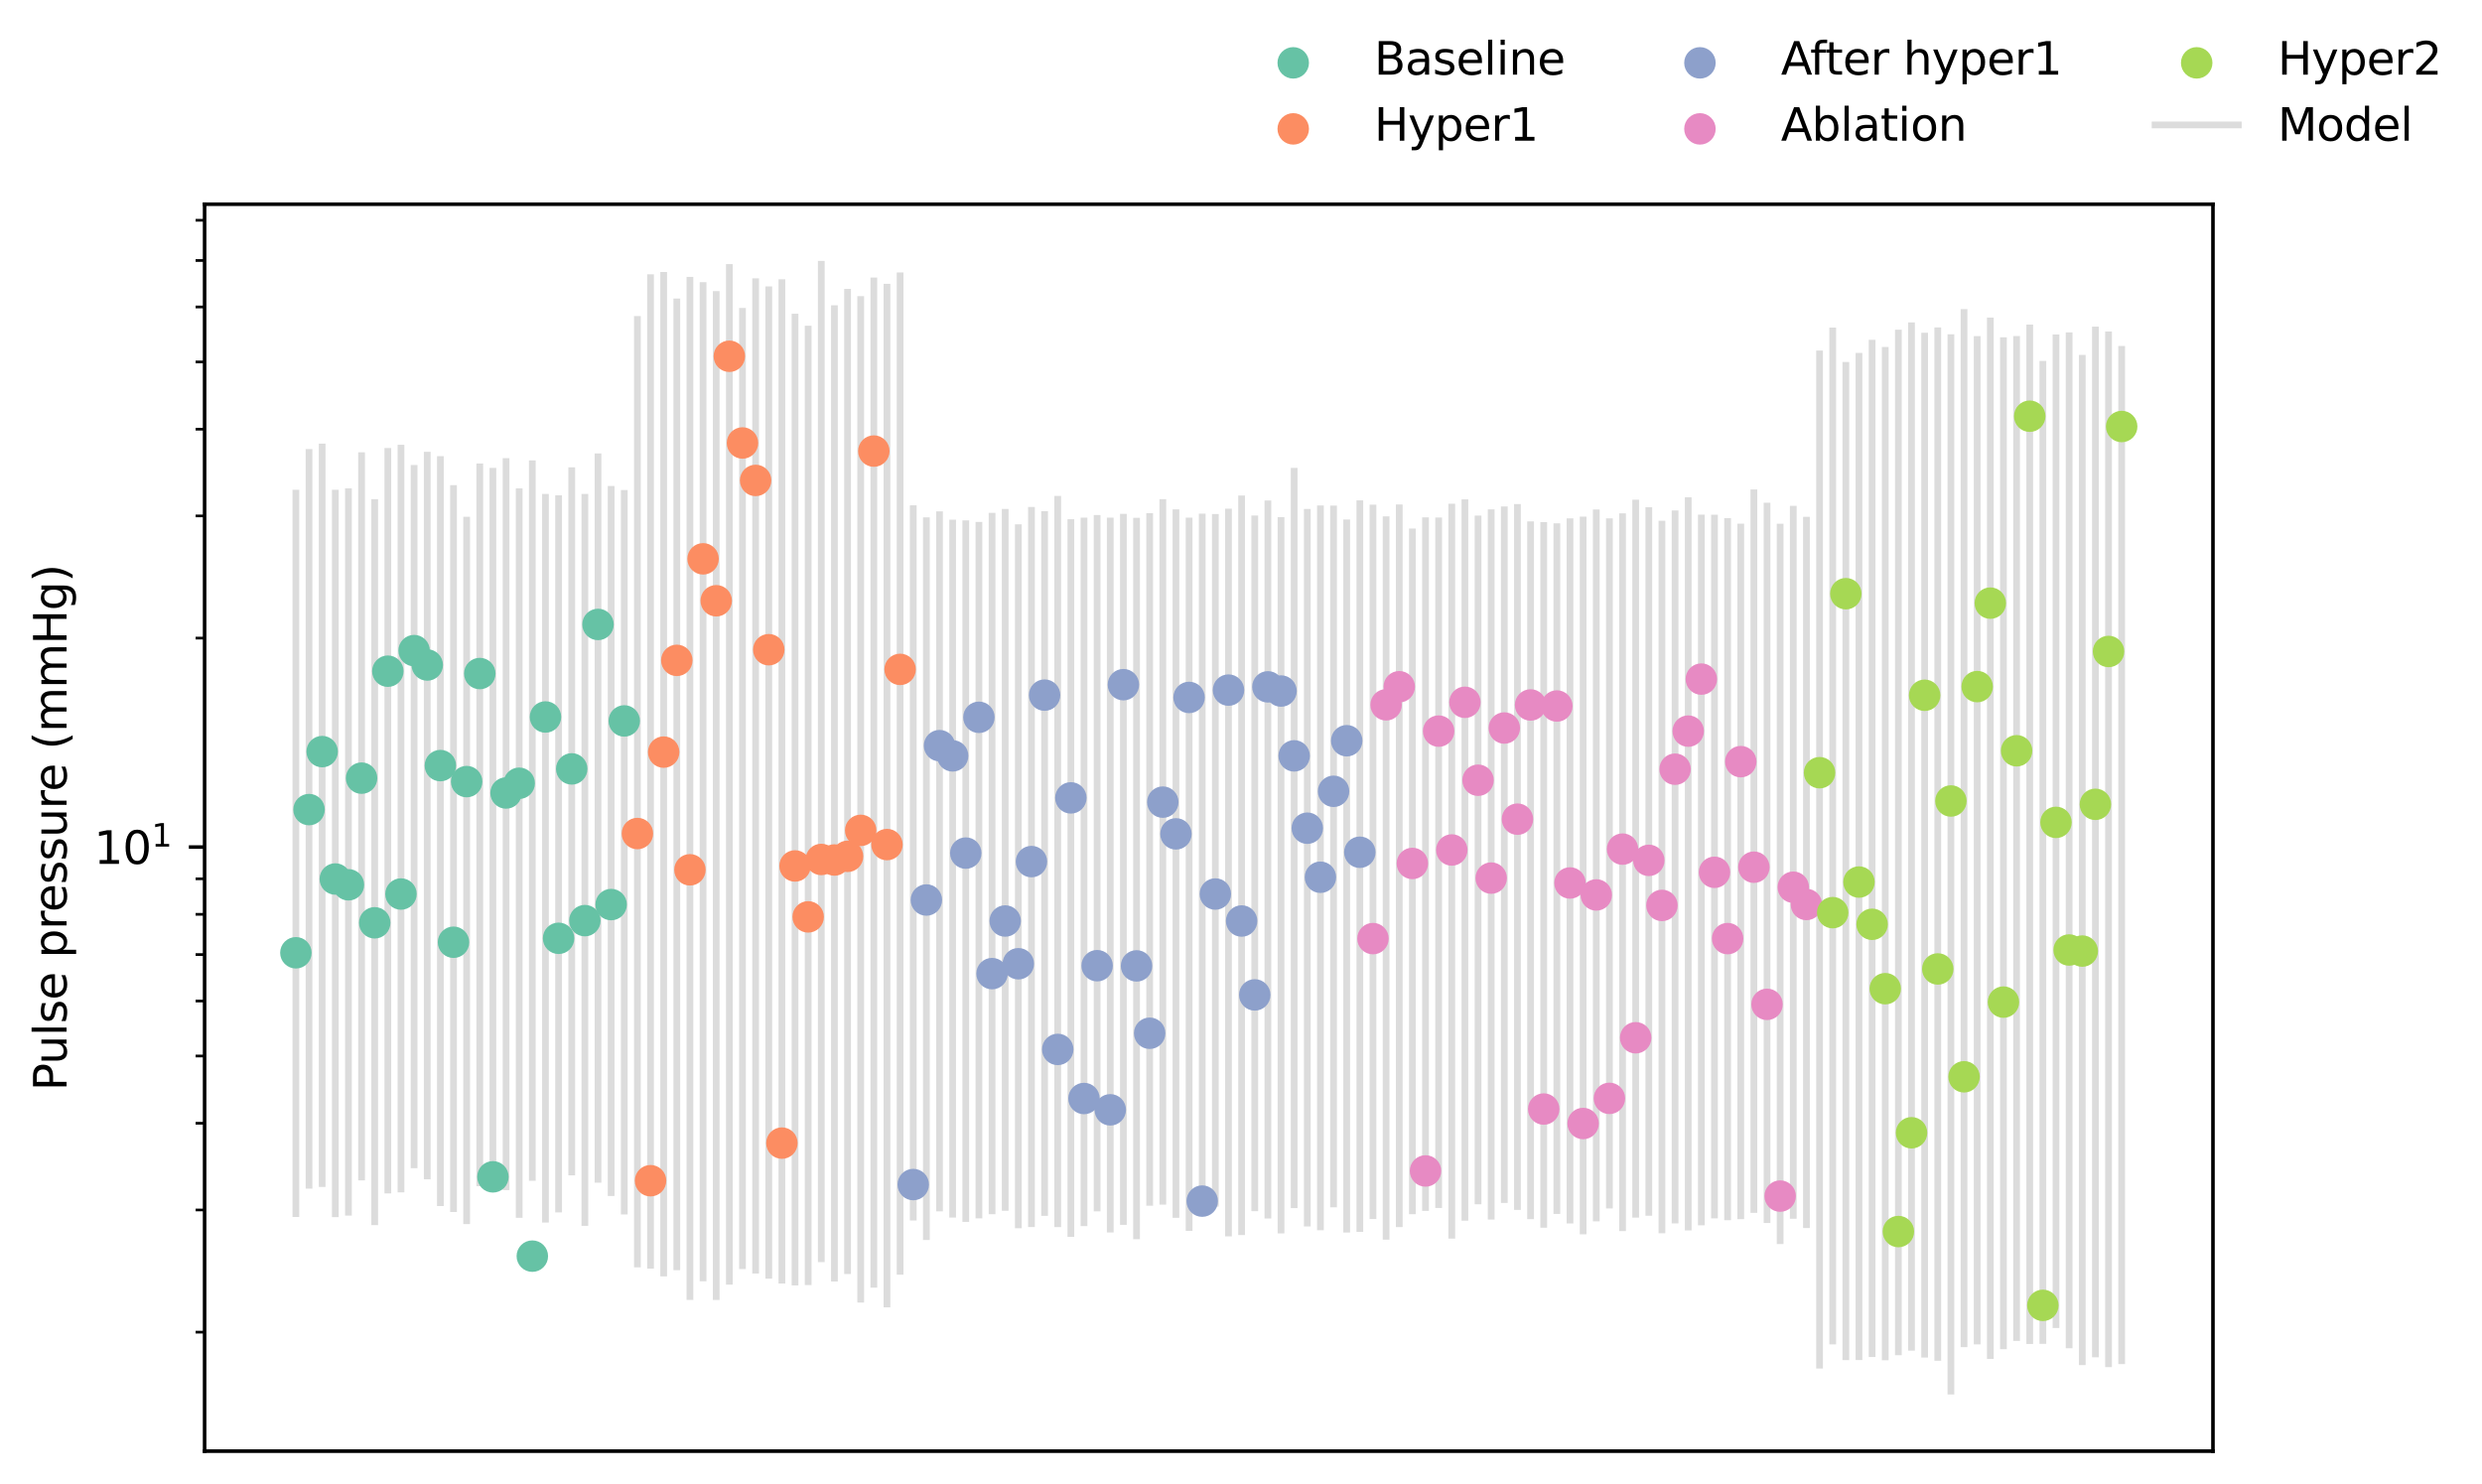 <?xml version="1.0" encoding="utf-8" standalone="no"?>
<!DOCTYPE svg PUBLIC "-//W3C//DTD SVG 1.1//EN"
  "http://www.w3.org/Graphics/SVG/1.1/DTD/svg11.dtd">
<svg xmlns:xlink="http://www.w3.org/1999/xlink" width="551.678pt" height="329.8pt" viewBox="0 0 551.678 329.8" xmlns="http://www.w3.org/2000/svg" version="1.1">
 <defs>
  <style type="text/css">*{stroke-linejoin: round; stroke-linecap: butt}</style>
 </defs>
 <g id="figure_1">
  <g id="patch_1">
   <path d="M 0 329.8 
L 551.678 329.8 
L 551.678 0 
L 0 0 
z
" style="fill: #ffffff"/>
  </g>
  <g id="axes_1">
   <g id="patch_2">
    <path d="M 45.478 322.6 
L 491.878 322.6 
L 491.878 45.4 
L 45.478 45.4 
z
" style="fill: #ffffff"/>
   </g>
   <g id="LineCollection_1">
    <path d="M 65.769 270.541 
L 65.769 108.886 
" clip-path="url(#p36d962361b)" style="fill: none; stroke: #dcdcdc; stroke-width: 1.5"/>
    <path d="M 68.689 264.251 
L 68.689 99.832 
" clip-path="url(#p36d962361b)" style="fill: none; stroke: #dcdcdc; stroke-width: 1.5"/>
    <path d="M 71.608 263.867 
L 71.608 98.629 
" clip-path="url(#p36d962361b)" style="fill: none; stroke: #dcdcdc; stroke-width: 1.5"/>
    <path d="M 74.528 270.567 
L 74.528 108.872 
" clip-path="url(#p36d962361b)" style="fill: none; stroke: #dcdcdc; stroke-width: 1.5"/>
    <path d="M 77.447 270.24 
L 77.447 108.563 
" clip-path="url(#p36d962361b)" style="fill: none; stroke: #dcdcdc; stroke-width: 1.5"/>
    <path d="M 80.367 262.401 
L 80.367 100.554 
" clip-path="url(#p36d962361b)" style="fill: none; stroke: #dcdcdc; stroke-width: 1.5"/>
    <path d="M 83.286 272.355 
L 83.286 110.975 
" clip-path="url(#p36d962361b)" style="fill: none; stroke: #dcdcdc; stroke-width: 1.5"/>
    <path d="M 86.206 265.306 
L 86.206 99.599 
" clip-path="url(#p36d962361b)" style="fill: none; stroke: #dcdcdc; stroke-width: 1.5"/>
    <path d="M 89.125 265.07 
L 89.125 98.873 
" clip-path="url(#p36d962361b)" style="fill: none; stroke: #dcdcdc; stroke-width: 1.5"/>
    <path d="M 92.045 259.706 
L 92.045 103.379 
" clip-path="url(#p36d962361b)" style="fill: none; stroke: #dcdcdc; stroke-width: 1.5"/>
    <path d="M 94.965 262.178 
L 94.965 100.431 
" clip-path="url(#p36d962361b)" style="fill: none; stroke: #dcdcdc; stroke-width: 1.5"/>
    <path d="M 97.884 268.112 
L 97.884 101.413 
" clip-path="url(#p36d962361b)" style="fill: none; stroke: #dcdcdc; stroke-width: 1.5"/>
    <path d="M 100.804 269.438 
L 100.804 107.843 
" clip-path="url(#p36d962361b)" style="fill: none; stroke: #dcdcdc; stroke-width: 1.5"/>
    <path d="M 103.723 272.122 
L 103.723 114.882 
" clip-path="url(#p36d962361b)" style="fill: none; stroke: #dcdcdc; stroke-width: 1.5"/>
    <path d="M 106.643 263.702 
L 106.643 103.042 
" clip-path="url(#p36d962361b)" style="fill: none; stroke: #dcdcdc; stroke-width: 1.5"/>
    <path d="M 109.562 263.74 
L 109.562 104.005 
" clip-path="url(#p36d962361b)" style="fill: none; stroke: #dcdcdc; stroke-width: 1.5"/>
    <path d="M 112.482 264.575 
L 112.482 101.849 
" clip-path="url(#p36d962361b)" style="fill: none; stroke: #dcdcdc; stroke-width: 1.5"/>
    <path d="M 115.401 270.733 
L 115.401 108.575 
" clip-path="url(#p36d962361b)" style="fill: none; stroke: #dcdcdc; stroke-width: 1.5"/>
    <path d="M 118.321 262.488 
L 118.321 102.351 
" clip-path="url(#p36d962361b)" style="fill: none; stroke: #dcdcdc; stroke-width: 1.5"/>
    <path d="M 121.241 271.778 
L 121.241 109.806 
" clip-path="url(#p36d962361b)" style="fill: none; stroke: #dcdcdc; stroke-width: 1.5"/>
    <path d="M 124.16 269.523 
L 124.16 110.103 
" clip-path="url(#p36d962361b)" style="fill: none; stroke: #dcdcdc; stroke-width: 1.5"/>
    <path d="M 127.08 261.285 
L 127.08 103.898 
" clip-path="url(#p36d962361b)" style="fill: none; stroke: #dcdcdc; stroke-width: 1.5"/>
    <path d="M 129.999 272.521 
L 129.999 109.807 
" clip-path="url(#p36d962361b)" style="fill: none; stroke: #dcdcdc; stroke-width: 1.5"/>
    <path d="M 132.919 262.925 
L 132.919 100.803 
" clip-path="url(#p36d962361b)" style="fill: none; stroke: #dcdcdc; stroke-width: 1.5"/>
    <path d="M 135.838 265.879 
L 135.838 108.038 
" clip-path="url(#p36d962361b)" style="fill: none; stroke: #dcdcdc; stroke-width: 1.5"/>
    <path d="M 138.758 269.983 
L 138.758 108.936 
" clip-path="url(#p36d962361b)" style="fill: none; stroke: #dcdcdc; stroke-width: 1.5"/>
   </g>
   <g id="LineCollection_2">
    <path d="M 141.677 281.744 
L 141.677 70.264 
" clip-path="url(#p36d962361b)" style="fill: none; stroke: #dcdcdc; stroke-width: 1.5"/>
    <path d="M 144.597 282.023 
L 144.597 60.983 
" clip-path="url(#p36d962361b)" style="fill: none; stroke: #dcdcdc; stroke-width: 1.5"/>
    <path d="M 147.517 283.748 
L 147.517 60.461 
" clip-path="url(#p36d962361b)" style="fill: none; stroke: #dcdcdc; stroke-width: 1.5"/>
    <path d="M 150.436 282.371 
L 150.436 66.369 
" clip-path="url(#p36d962361b)" style="fill: none; stroke: #dcdcdc; stroke-width: 1.5"/>
    <path d="M 153.356 288.978 
L 153.356 61.554 
" clip-path="url(#p36d962361b)" style="fill: none; stroke: #dcdcdc; stroke-width: 1.5"/>
    <path d="M 156.275 284.844 
L 156.275 62.729 
" clip-path="url(#p36d962361b)" style="fill: none; stroke: #dcdcdc; stroke-width: 1.5"/>
    <path d="M 159.195 288.989 
L 159.195 64.711 
" clip-path="url(#p36d962361b)" style="fill: none; stroke: #dcdcdc; stroke-width: 1.5"/>
    <path d="M 162.114 285.571 
L 162.114 58.715 
" clip-path="url(#p36d962361b)" style="fill: none; stroke: #dcdcdc; stroke-width: 1.5"/>
    <path d="M 165.034 282.117 
L 165.034 68.466 
" clip-path="url(#p36d962361b)" style="fill: none; stroke: #dcdcdc; stroke-width: 1.5"/>
    <path d="M 167.953 283.109 
L 167.953 61.876 
" clip-path="url(#p36d962361b)" style="fill: none; stroke: #dcdcdc; stroke-width: 1.5"/>
    <path d="M 170.873 284.259 
L 170.873 63.678 
" clip-path="url(#p36d962361b)" style="fill: none; stroke: #dcdcdc; stroke-width: 1.5"/>
    <path d="M 173.793 285.343 
L 173.793 62.076 
" clip-path="url(#p36d962361b)" style="fill: none; stroke: #dcdcdc; stroke-width: 1.5"/>
    <path d="M 176.712 285.758 
L 176.712 69.745 
" clip-path="url(#p36d962361b)" style="fill: none; stroke: #dcdcdc; stroke-width: 1.5"/>
    <path d="M 179.632 285.682 
L 179.632 72.412 
" clip-path="url(#p36d962361b)" style="fill: none; stroke: #dcdcdc; stroke-width: 1.5"/>
    <path d="M 182.551 280.575 
L 182.551 58 
" clip-path="url(#p36d962361b)" style="fill: none; stroke: #dcdcdc; stroke-width: 1.5"/>
    <path d="M 185.471 284.89 
L 185.471 67.871 
" clip-path="url(#p36d962361b)" style="fill: none; stroke: #dcdcdc; stroke-width: 1.5"/>
    <path d="M 188.39 283.223 
L 188.39 64.226 
" clip-path="url(#p36d962361b)" style="fill: none; stroke: #dcdcdc; stroke-width: 1.5"/>
    <path d="M 191.31 289.569 
L 191.31 65.834 
" clip-path="url(#p36d962361b)" style="fill: none; stroke: #dcdcdc; stroke-width: 1.5"/>
    <path d="M 194.229 286.259 
L 194.229 61.698 
" clip-path="url(#p36d962361b)" style="fill: none; stroke: #dcdcdc; stroke-width: 1.5"/>
    <path d="M 197.149 290.645 
L 197.149 63.097 
" clip-path="url(#p36d962361b)" style="fill: none; stroke: #dcdcdc; stroke-width: 1.5"/>
    <path d="M 200.069 283.376 
L 200.069 60.573 
" clip-path="url(#p36d962361b)" style="fill: none; stroke: #dcdcdc; stroke-width: 1.5"/>
   </g>
   <g id="LineCollection_3">
    <path d="M 202.988 271.322 
L 202.988 112.339 
" clip-path="url(#p36d962361b)" style="fill: none; stroke: #dcdcdc; stroke-width: 1.5"/>
    <path d="M 205.908 275.659 
L 205.908 115.008 
" clip-path="url(#p36d962361b)" style="fill: none; stroke: #dcdcdc; stroke-width: 1.5"/>
    <path d="M 208.827 269.298 
L 208.827 113.67 
" clip-path="url(#p36d962361b)" style="fill: none; stroke: #dcdcdc; stroke-width: 1.5"/>
    <path d="M 211.747 270.68 
L 211.747 115.529 
" clip-path="url(#p36d962361b)" style="fill: none; stroke: #dcdcdc; stroke-width: 1.5"/>
    <path d="M 214.666 271.635 
L 214.666 115.696 
" clip-path="url(#p36d962361b)" style="fill: none; stroke: #dcdcdc; stroke-width: 1.5"/>
    <path d="M 217.586 270.849 
L 217.586 116.033 
" clip-path="url(#p36d962361b)" style="fill: none; stroke: #dcdcdc; stroke-width: 1.5"/>
    <path d="M 220.505 269.918 
L 220.505 114.016 
" clip-path="url(#p36d962361b)" style="fill: none; stroke: #dcdcdc; stroke-width: 1.5"/>
    <path d="M 223.425 269.166 
L 223.425 113.153 
" clip-path="url(#p36d962361b)" style="fill: none; stroke: #dcdcdc; stroke-width: 1.5"/>
    <path d="M 226.345 273.05 
L 226.345 116.556 
" clip-path="url(#p36d962361b)" style="fill: none; stroke: #dcdcdc; stroke-width: 1.5"/>
    <path d="M 229.264 272.782 
L 229.264 112.702 
" clip-path="url(#p36d962361b)" style="fill: none; stroke: #dcdcdc; stroke-width: 1.5"/>
    <path d="M 232.184 270.298 
L 232.184 113.633 
" clip-path="url(#p36d962361b)" style="fill: none; stroke: #dcdcdc; stroke-width: 1.5"/>
    <path d="M 235.103 272.789 
L 235.103 110.253 
" clip-path="url(#p36d962361b)" style="fill: none; stroke: #dcdcdc; stroke-width: 1.5"/>
    <path d="M 238.023 274.967 
L 238.023 115.421 
" clip-path="url(#p36d962361b)" style="fill: none; stroke: #dcdcdc; stroke-width: 1.5"/>
    <path d="M 240.942 272.58 
L 240.942 115.075 
" clip-path="url(#p36d962361b)" style="fill: none; stroke: #dcdcdc; stroke-width: 1.5"/>
    <path d="M 243.862 269.288 
L 243.862 114.493 
" clip-path="url(#p36d962361b)" style="fill: none; stroke: #dcdcdc; stroke-width: 1.5"/>
    <path d="M 246.781 273.983 
L 246.781 115.069 
" clip-path="url(#p36d962361b)" style="fill: none; stroke: #dcdcdc; stroke-width: 1.5"/>
    <path d="M 249.701 272.293 
L 249.701 114.24 
" clip-path="url(#p36d962361b)" style="fill: none; stroke: #dcdcdc; stroke-width: 1.5"/>
    <path d="M 252.621 275.481 
L 252.621 115.121 
" clip-path="url(#p36d962361b)" style="fill: none; stroke: #dcdcdc; stroke-width: 1.5"/>
    <path d="M 255.54 268.037 
L 255.54 114.086 
" clip-path="url(#p36d962361b)" style="fill: none; stroke: #dcdcdc; stroke-width: 1.5"/>
    <path d="M 258.46 267.788 
L 258.46 110.973 
" clip-path="url(#p36d962361b)" style="fill: none; stroke: #dcdcdc; stroke-width: 1.5"/>
    <path d="M 261.379 270.734 
L 261.379 113.229 
" clip-path="url(#p36d962361b)" style="fill: none; stroke: #dcdcdc; stroke-width: 1.5"/>
    <path d="M 264.299 273.627 
L 264.299 115.079 
" clip-path="url(#p36d962361b)" style="fill: none; stroke: #dcdcdc; stroke-width: 1.5"/>
    <path d="M 267.218 269.534 
L 267.218 114.188 
" clip-path="url(#p36d962361b)" style="fill: none; stroke: #dcdcdc; stroke-width: 1.5"/>
    <path d="M 270.138 268.227 
L 270.138 114.277 
" clip-path="url(#p36d962361b)" style="fill: none; stroke: #dcdcdc; stroke-width: 1.5"/>
    <path d="M 273.057 274.857 
L 273.057 113.08 
" clip-path="url(#p36d962361b)" style="fill: none; stroke: #dcdcdc; stroke-width: 1.5"/>
    <path d="M 275.977 274.552 
L 275.977 110.159 
" clip-path="url(#p36d962361b)" style="fill: none; stroke: #dcdcdc; stroke-width: 1.5"/>
    <path d="M 278.897 269.248 
L 278.897 114.605 
" clip-path="url(#p36d962361b)" style="fill: none; stroke: #dcdcdc; stroke-width: 1.5"/>
    <path d="M 281.816 270.877 
L 281.816 111.269 
" clip-path="url(#p36d962361b)" style="fill: none; stroke: #dcdcdc; stroke-width: 1.5"/>
    <path d="M 284.736 274.184 
L 284.736 114.949 
" clip-path="url(#p36d962361b)" style="fill: none; stroke: #dcdcdc; stroke-width: 1.5"/>
    <path d="M 287.655 268.577 
L 287.655 104.005 
" clip-path="url(#p36d962361b)" style="fill: none; stroke: #dcdcdc; stroke-width: 1.5"/>
    <path d="M 290.575 272.644 
L 290.575 113.142 
" clip-path="url(#p36d962361b)" style="fill: none; stroke: #dcdcdc; stroke-width: 1.5"/>
    <path d="M 293.494 273.48 
L 293.494 112.365 
" clip-path="url(#p36d962361b)" style="fill: none; stroke: #dcdcdc; stroke-width: 1.5"/>
    <path d="M 296.414 268.389 
L 296.414 112.391 
" clip-path="url(#p36d962361b)" style="fill: none; stroke: #dcdcdc; stroke-width: 1.5"/>
    <path d="M 299.333 274.005 
L 299.333 115.481 
" clip-path="url(#p36d962361b)" style="fill: none; stroke: #dcdcdc; stroke-width: 1.5"/>
    <path d="M 302.253 273.85 
L 302.253 111.239 
" clip-path="url(#p36d962361b)" style="fill: none; stroke: #dcdcdc; stroke-width: 1.5"/>
   </g>
   <g id="LineCollection_4">
    <path d="M 305.173 271.004 
L 305.173 112.184 
" clip-path="url(#p36d962361b)" style="fill: none; stroke: #dcdcdc; stroke-width: 1.5"/>
    <path d="M 308.092 275.591 
L 308.092 114.799 
" clip-path="url(#p36d962361b)" style="fill: none; stroke: #dcdcdc; stroke-width: 1.5"/>
    <path d="M 311.012 272.79 
L 311.012 112.147 
" clip-path="url(#p36d962361b)" style="fill: none; stroke: #dcdcdc; stroke-width: 1.5"/>
    <path d="M 313.931 269.929 
L 313.931 117.5 
" clip-path="url(#p36d962361b)" style="fill: none; stroke: #dcdcdc; stroke-width: 1.5"/>
    <path d="M 316.851 269.196 
L 316.851 115.014 
" clip-path="url(#p36d962361b)" style="fill: none; stroke: #dcdcdc; stroke-width: 1.5"/>
    <path d="M 319.77 268.541 
L 319.77 115.05 
" clip-path="url(#p36d962361b)" style="fill: none; stroke: #dcdcdc; stroke-width: 1.5"/>
    <path d="M 322.69 275.353 
L 322.69 111.98 
" clip-path="url(#p36d962361b)" style="fill: none; stroke: #dcdcdc; stroke-width: 1.5"/>
    <path d="M 325.609 271.367 
L 325.609 111.016 
" clip-path="url(#p36d962361b)" style="fill: none; stroke: #dcdcdc; stroke-width: 1.5"/>
    <path d="M 328.529 267.714 
L 328.529 114.621 
" clip-path="url(#p36d962361b)" style="fill: none; stroke: #dcdcdc; stroke-width: 1.5"/>
    <path d="M 331.449 271.11 
L 331.449 113.234 
" clip-path="url(#p36d962361b)" style="fill: none; stroke: #dcdcdc; stroke-width: 1.5"/>
    <path d="M 334.368 267.426 
L 334.368 112.584 
" clip-path="url(#p36d962361b)" style="fill: none; stroke: #dcdcdc; stroke-width: 1.5"/>
    <path d="M 337.288 268.962 
L 337.288 112.06 
" clip-path="url(#p36d962361b)" style="fill: none; stroke: #dcdcdc; stroke-width: 1.5"/>
    <path d="M 340.207 271.03 
L 340.207 115.904 
" clip-path="url(#p36d962361b)" style="fill: none; stroke: #dcdcdc; stroke-width: 1.5"/>
    <path d="M 343.127 272.929 
L 343.127 116.065 
" clip-path="url(#p36d962361b)" style="fill: none; stroke: #dcdcdc; stroke-width: 1.5"/>
    <path d="M 346.046 269.865 
L 346.046 116.336 
" clip-path="url(#p36d962361b)" style="fill: none; stroke: #dcdcdc; stroke-width: 1.5"/>
    <path d="M 348.966 271.983 
L 348.966 115.228 
" clip-path="url(#p36d962361b)" style="fill: none; stroke: #dcdcdc; stroke-width: 1.5"/>
    <path d="M 351.885 274.4 
L 351.885 114.855 
" clip-path="url(#p36d962361b)" style="fill: none; stroke: #dcdcdc; stroke-width: 1.5"/>
    <path d="M 354.805 271.517 
L 354.805 113.266 
" clip-path="url(#p36d962361b)" style="fill: none; stroke: #dcdcdc; stroke-width: 1.5"/>
    <path d="M 357.725 268.645 
L 357.725 115.239 
" clip-path="url(#p36d962361b)" style="fill: none; stroke: #dcdcdc; stroke-width: 1.5"/>
    <path d="M 360.644 273.673 
L 360.644 114.123 
" clip-path="url(#p36d962361b)" style="fill: none; stroke: #dcdcdc; stroke-width: 1.5"/>
    <path d="M 363.564 270.69 
L 363.564 111.085 
" clip-path="url(#p36d962361b)" style="fill: none; stroke: #dcdcdc; stroke-width: 1.5"/>
    <path d="M 366.483 270.263 
L 366.483 112.76 
" clip-path="url(#p36d962361b)" style="fill: none; stroke: #dcdcdc; stroke-width: 1.5"/>
    <path d="M 369.403 274.158 
L 369.403 115.771 
" clip-path="url(#p36d962361b)" style="fill: none; stroke: #dcdcdc; stroke-width: 1.5"/>
    <path d="M 372.322 271.972 
L 372.322 113.486 
" clip-path="url(#p36d962361b)" style="fill: none; stroke: #dcdcdc; stroke-width: 1.5"/>
    <path d="M 375.242 273.531 
L 375.242 110.542 
" clip-path="url(#p36d962361b)" style="fill: none; stroke: #dcdcdc; stroke-width: 1.5"/>
    <path d="M 378.161 272.395 
L 378.161 114.417 
" clip-path="url(#p36d962361b)" style="fill: none; stroke: #dcdcdc; stroke-width: 1.5"/>
    <path d="M 381.081 270.848 
L 381.081 114.424 
" clip-path="url(#p36d962361b)" style="fill: none; stroke: #dcdcdc; stroke-width: 1.5"/>
    <path d="M 384.001 271.258 
L 384.001 115.196 
" clip-path="url(#p36d962361b)" style="fill: none; stroke: #dcdcdc; stroke-width: 1.5"/>
    <path d="M 386.92 271.023 
L 386.92 116.405 
" clip-path="url(#p36d962361b)" style="fill: none; stroke: #dcdcdc; stroke-width: 1.5"/>
    <path d="M 389.84 269.638 
L 389.84 108.8 
" clip-path="url(#p36d962361b)" style="fill: none; stroke: #dcdcdc; stroke-width: 1.5"/>
    <path d="M 392.759 271.886 
L 392.759 111.767 
" clip-path="url(#p36d962361b)" style="fill: none; stroke: #dcdcdc; stroke-width: 1.5"/>
    <path d="M 395.679 276.556 
L 395.679 116.423 
" clip-path="url(#p36d962361b)" style="fill: none; stroke: #dcdcdc; stroke-width: 1.5"/>
    <path d="M 398.598 270.939 
L 398.598 112.45 
" clip-path="url(#p36d962361b)" style="fill: none; stroke: #dcdcdc; stroke-width: 1.5"/>
    <path d="M 401.518 272.993 
L 401.518 114.9 
" clip-path="url(#p36d962361b)" style="fill: none; stroke: #dcdcdc; stroke-width: 1.5"/>
   </g>
   <g id="LineCollection_5">
    <path d="M 404.437 304.232 
L 404.437 77.928 
" clip-path="url(#p36d962361b)" style="fill: none; stroke: #dcdcdc; stroke-width: 1.5"/>
    <path d="M 407.357 298.862 
L 407.357 72.825 
" clip-path="url(#p36d962361b)" style="fill: none; stroke: #dcdcdc; stroke-width: 1.5"/>
    <path d="M 410.277 302.357 
L 410.277 80.465 
" clip-path="url(#p36d962361b)" style="fill: none; stroke: #dcdcdc; stroke-width: 1.5"/>
    <path d="M 413.196 302.351 
L 413.196 78.46 
" clip-path="url(#p36d962361b)" style="fill: none; stroke: #dcdcdc; stroke-width: 1.5"/>
    <path d="M 416.116 301.669 
L 416.116 75.539 
" clip-path="url(#p36d962361b)" style="fill: none; stroke: #dcdcdc; stroke-width: 1.5"/>
    <path d="M 419.035 302.389 
L 419.035 77.136 
" clip-path="url(#p36d962361b)" style="fill: none; stroke: #dcdcdc; stroke-width: 1.5"/>
    <path d="M 421.955 301.276 
L 421.955 73.296 
" clip-path="url(#p36d962361b)" style="fill: none; stroke: #dcdcdc; stroke-width: 1.5"/>
    <path d="M 424.874 300.256 
L 424.874 71.675 
" clip-path="url(#p36d962361b)" style="fill: none; stroke: #dcdcdc; stroke-width: 1.5"/>
    <path d="M 427.794 301.786 
L 427.794 73.974 
" clip-path="url(#p36d962361b)" style="fill: none; stroke: #dcdcdc; stroke-width: 1.5"/>
    <path d="M 430.713 302.511 
L 430.713 72.797 
" clip-path="url(#p36d962361b)" style="fill: none; stroke: #dcdcdc; stroke-width: 1.5"/>
    <path d="M 433.633 310 
L 433.633 74.307 
" clip-path="url(#p36d962361b)" style="fill: none; stroke: #dcdcdc; stroke-width: 1.5"/>
    <path d="M 436.553 299.487 
L 436.553 68.717 
" clip-path="url(#p36d962361b)" style="fill: none; stroke: #dcdcdc; stroke-width: 1.5"/>
    <path d="M 439.472 298.855 
L 439.472 74.726 
" clip-path="url(#p36d962361b)" style="fill: none; stroke: #dcdcdc; stroke-width: 1.5"/>
    <path d="M 442.392 302.104 
L 442.392 70.605 
" clip-path="url(#p36d962361b)" style="fill: none; stroke: #dcdcdc; stroke-width: 1.5"/>
    <path d="M 445.311 299.934 
L 445.311 74.985 
" clip-path="url(#p36d962361b)" style="fill: none; stroke: #dcdcdc; stroke-width: 1.5"/>
    <path d="M 448.231 298.093 
L 448.231 74.712 
" clip-path="url(#p36d962361b)" style="fill: none; stroke: #dcdcdc; stroke-width: 1.5"/>
    <path d="M 451.15 298.78 
L 451.15 72.156 
" clip-path="url(#p36d962361b)" style="fill: none; stroke: #dcdcdc; stroke-width: 1.5"/>
    <path d="M 454.07 298.749 
L 454.07 80.231 
" clip-path="url(#p36d962361b)" style="fill: none; stroke: #dcdcdc; stroke-width: 1.5"/>
    <path d="M 456.989 295.222 
L 456.989 74.347 
" clip-path="url(#p36d962361b)" style="fill: none; stroke: #dcdcdc; stroke-width: 1.5"/>
    <path d="M 459.909 299.734 
L 459.909 73.896 
" clip-path="url(#p36d962361b)" style="fill: none; stroke: #dcdcdc; stroke-width: 1.5"/>
    <path d="M 462.829 303.47 
L 462.829 78.895 
" clip-path="url(#p36d962361b)" style="fill: none; stroke: #dcdcdc; stroke-width: 1.5"/>
    <path d="M 465.748 301.73 
L 465.748 72.61 
" clip-path="url(#p36d962361b)" style="fill: none; stroke: #dcdcdc; stroke-width: 1.5"/>
    <path d="M 468.668 303.923 
L 468.668 73.69 
" clip-path="url(#p36d962361b)" style="fill: none; stroke: #dcdcdc; stroke-width: 1.5"/>
    <path d="M 471.587 303.252 
L 471.587 76.906 
" clip-path="url(#p36d962361b)" style="fill: none; stroke: #dcdcdc; stroke-width: 1.5"/>
   </g>
   <g id="PathCollection_1">
    <defs>
     <path id="mb7777087de" d="M 0 3 
C 0.796 3 1.559 2.684 2.121 2.121 
C 2.684 1.559 3 0.796 3 0 
C 3 -0.796 2.684 -1.559 2.121 -2.121 
C 1.559 -2.684 0.796 -3 0 -3 
C -0.796 -3 -1.559 -2.684 -2.121 -2.121 
C -2.684 -1.559 -3 -0.796 -3 0 
C -3 0.796 -2.684 1.559 -2.121 2.121 
C -1.559 2.684 -0.796 3 0 3 
z
" style="stroke: #66c2a5"/>
    </defs>
    <g clip-path="url(#p36d962361b)">
     <use xlink:href="#mb7777087de" x="127.08" y="170.929" style="fill: #66c2a5; stroke: #66c2a5"/>
     <use xlink:href="#mb7777087de" x="118.321" y="279.249" style="fill: #66c2a5; stroke: #66c2a5"/>
     <use xlink:href="#mb7777087de" x="138.758" y="160.269" style="fill: #66c2a5; stroke: #66c2a5"/>
     <use xlink:href="#mb7777087de" x="135.838" y="201.092" style="fill: #66c2a5; stroke: #66c2a5"/>
     <use xlink:href="#mb7777087de" x="103.723" y="173.754" style="fill: #66c2a5; stroke: #66c2a5"/>
     <use xlink:href="#mb7777087de" x="97.884" y="170.196" style="fill: #66c2a5; stroke: #66c2a5"/>
     <use xlink:href="#mb7777087de" x="89.125" y="198.747" style="fill: #66c2a5; stroke: #66c2a5"/>
     <use xlink:href="#mb7777087de" x="80.367" y="172.987" style="fill: #66c2a5; stroke: #66c2a5"/>
     <use xlink:href="#mb7777087de" x="74.528" y="195.408" style="fill: #66c2a5; stroke: #66c2a5"/>
     <use xlink:href="#mb7777087de" x="68.689" y="179.978" style="fill: #66c2a5; stroke: #66c2a5"/>
     <use xlink:href="#mb7777087de" x="115.401" y="174.124" style="fill: #66c2a5; stroke: #66c2a5"/>
     <use xlink:href="#mb7777087de" x="77.447" y="196.695" style="fill: #66c2a5; stroke: #66c2a5"/>
     <use xlink:href="#mb7777087de" x="83.286" y="205.146" style="fill: #66c2a5; stroke: #66c2a5"/>
     <use xlink:href="#mb7777087de" x="92.045" y="144.636" style="fill: #66c2a5; stroke: #66c2a5"/>
     <use xlink:href="#mb7777087de" x="100.804" y="209.467" style="fill: #66c2a5; stroke: #66c2a5"/>
     <use xlink:href="#mb7777087de" x="109.562" y="261.619" style="fill: #66c2a5; stroke: #66c2a5"/>
     <use xlink:href="#mb7777087de" x="124.16" y="208.591" style="fill: #66c2a5; stroke: #66c2a5"/>
     <use xlink:href="#mb7777087de" x="132.919" y="138.818" style="fill: #66c2a5; stroke: #66c2a5"/>
     <use xlink:href="#mb7777087de" x="106.643" y="149.734" style="fill: #66c2a5; stroke: #66c2a5"/>
     <use xlink:href="#mb7777087de" x="94.965" y="147.832" style="fill: #66c2a5; stroke: #66c2a5"/>
     <use xlink:href="#mb7777087de" x="71.608" y="167.087" style="fill: #66c2a5; stroke: #66c2a5"/>
     <use xlink:href="#mb7777087de" x="65.769" y="211.811" style="fill: #66c2a5; stroke: #66c2a5"/>
     <use xlink:href="#mb7777087de" x="86.206" y="149.212" style="fill: #66c2a5; stroke: #66c2a5"/>
     <use xlink:href="#mb7777087de" x="112.482" y="176.287" style="fill: #66c2a5; stroke: #66c2a5"/>
     <use xlink:href="#mb7777087de" x="129.999" y="204.662" style="fill: #66c2a5; stroke: #66c2a5"/>
     <use xlink:href="#mb7777087de" x="121.241" y="159.391" style="fill: #66c2a5; stroke: #66c2a5"/>
    </g>
   </g>
   <g id="PathCollection_2">
    <defs>
     <path id="m6cd8b27800" d="M 0 3 
C 0.796 3 1.559 2.684 2.121 2.121 
C 2.684 1.559 3 0.796 3 0 
C 3 -0.796 2.684 -1.559 2.121 -2.121 
C 1.559 -2.684 0.796 -3 0 -3 
C -0.796 -3 -1.559 -2.684 -2.121 -2.121 
C -2.684 -1.559 -3 -0.796 -3 0 
C -3 0.796 -2.684 1.559 -2.121 2.121 
C -1.559 2.684 -0.796 3 0 3 
z
" style="stroke: #fc8d62"/>
    </defs>
    <g clip-path="url(#p36d962361b)">
     <use xlink:href="#m6cd8b27800" x="147.517" y="167.197" style="fill: #fc8d62; stroke: #fc8d62"/>
     <use xlink:href="#m6cd8b27800" x="194.229" y="100.278" style="fill: #fc8d62; stroke: #fc8d62"/>
     <use xlink:href="#m6cd8b27800" x="176.712" y="192.509" style="fill: #fc8d62; stroke: #fc8d62"/>
     <use xlink:href="#m6cd8b27800" x="191.31" y="184.599" style="fill: #fc8d62; stroke: #fc8d62"/>
     <use xlink:href="#m6cd8b27800" x="182.551" y="191.065" style="fill: #fc8d62; stroke: #fc8d62"/>
     <use xlink:href="#m6cd8b27800" x="144.597" y="262.48" style="fill: #fc8d62; stroke: #fc8d62"/>
     <use xlink:href="#m6cd8b27800" x="141.677" y="185.304" style="fill: #fc8d62; stroke: #fc8d62"/>
     <use xlink:href="#m6cd8b27800" x="150.436" y="146.804" style="fill: #fc8d62; stroke: #fc8d62"/>
     <use xlink:href="#m6cd8b27800" x="197.149" y="187.756" style="fill: #fc8d62; stroke: #fc8d62"/>
     <use xlink:href="#m6cd8b27800" x="153.356" y="193.367" style="fill: #fc8d62; stroke: #fc8d62"/>
     <use xlink:href="#m6cd8b27800" x="159.195" y="133.554" style="fill: #fc8d62; stroke: #fc8d62"/>
     <use xlink:href="#m6cd8b27800" x="170.873" y="144.433" style="fill: #fc8d62; stroke: #fc8d62"/>
     <use xlink:href="#m6cd8b27800" x="188.39" y="190.368" style="fill: #fc8d62; stroke: #fc8d62"/>
     <use xlink:href="#m6cd8b27800" x="173.793" y="254.121" style="fill: #fc8d62; stroke: #fc8d62"/>
     <use xlink:href="#m6cd8b27800" x="179.632" y="203.829" style="fill: #fc8d62; stroke: #fc8d62"/>
     <use xlink:href="#m6cd8b27800" x="162.114" y="79.2" style="fill: #fc8d62; stroke: #fc8d62"/>
     <use xlink:href="#m6cd8b27800" x="156.275" y="124.234" style="fill: #fc8d62; stroke: #fc8d62"/>
     <use xlink:href="#m6cd8b27800" x="167.953" y="106.804" style="fill: #fc8d62; stroke: #fc8d62"/>
     <use xlink:href="#m6cd8b27800" x="200.069" y="148.809" style="fill: #fc8d62; stroke: #fc8d62"/>
     <use xlink:href="#m6cd8b27800" x="185.471" y="191.186" style="fill: #fc8d62; stroke: #fc8d62"/>
     <use xlink:href="#m6cd8b27800" x="165.034" y="98.478" style="fill: #fc8d62; stroke: #fc8d62"/>
    </g>
   </g>
   <g id="PathCollection_3">
    <defs>
     <path id="m09a038d3a9" d="M 0 3 
C 0.796 3 1.559 2.684 2.121 2.121 
C 2.684 1.559 3 0.796 3 0 
C 3 -0.796 2.684 -1.559 2.121 -2.121 
C 1.559 -2.684 0.796 -3 0 -3 
C -0.796 -3 -1.559 -2.684 -2.121 -2.121 
C -2.684 -1.559 -3 -0.796 -3 0 
C -3 0.796 -2.684 1.559 -2.121 2.121 
C -1.559 2.684 -0.796 3 0 3 
z
" style="stroke: #8da0cb"/>
    </defs>
    <g clip-path="url(#p36d962361b)">
     <use xlink:href="#m09a038d3a9" x="296.414" y="175.911" style="fill: #8da0cb; stroke: #8da0cb"/>
     <use xlink:href="#m09a038d3a9" x="264.299" y="155.048" style="fill: #8da0cb; stroke: #8da0cb"/>
     <use xlink:href="#m09a038d3a9" x="243.862" y="214.682" style="fill: #8da0cb; stroke: #8da0cb"/>
     <use xlink:href="#m09a038d3a9" x="240.942" y="244.207" style="fill: #8da0cb; stroke: #8da0cb"/>
     <use xlink:href="#m09a038d3a9" x="246.781" y="246.723" style="fill: #8da0cb; stroke: #8da0cb"/>
     <use xlink:href="#m09a038d3a9" x="255.54" y="229.7" style="fill: #8da0cb; stroke: #8da0cb"/>
     <use xlink:href="#m09a038d3a9" x="258.46" y="178.319" style="fill: #8da0cb; stroke: #8da0cb"/>
     <use xlink:href="#m09a038d3a9" x="270.138" y="198.746" style="fill: #8da0cb; stroke: #8da0cb"/>
     <use xlink:href="#m09a038d3a9" x="299.333" y="164.671" style="fill: #8da0cb; stroke: #8da0cb"/>
     <use xlink:href="#m09a038d3a9" x="275.977" y="204.746" style="fill: #8da0cb; stroke: #8da0cb"/>
     <use xlink:href="#m09a038d3a9" x="278.897" y="221.176" style="fill: #8da0cb; stroke: #8da0cb"/>
     <use xlink:href="#m09a038d3a9" x="281.816" y="152.694" style="fill: #8da0cb; stroke: #8da0cb"/>
     <use xlink:href="#m09a038d3a9" x="293.494" y="195.016" style="fill: #8da0cb; stroke: #8da0cb"/>
     <use xlink:href="#m09a038d3a9" x="238.023" y="177.373" style="fill: #8da0cb; stroke: #8da0cb"/>
     <use xlink:href="#m09a038d3a9" x="252.621" y="214.727" style="fill: #8da0cb; stroke: #8da0cb"/>
     <use xlink:href="#m09a038d3a9" x="205.908" y="200.077" style="fill: #8da0cb; stroke: #8da0cb"/>
     <use xlink:href="#m09a038d3a9" x="214.666" y="189.65" style="fill: #8da0cb; stroke: #8da0cb"/>
     <use xlink:href="#m09a038d3a9" x="220.505" y="216.443" style="fill: #8da0cb; stroke: #8da0cb"/>
     <use xlink:href="#m09a038d3a9" x="229.264" y="191.538" style="fill: #8da0cb; stroke: #8da0cb"/>
     <use xlink:href="#m09a038d3a9" x="202.988" y="263.333" style="fill: #8da0cb; stroke: #8da0cb"/>
     <use xlink:href="#m09a038d3a9" x="226.345" y="214.249" style="fill: #8da0cb; stroke: #8da0cb"/>
     <use xlink:href="#m09a038d3a9" x="217.586" y="159.464" style="fill: #8da0cb; stroke: #8da0cb"/>
     <use xlink:href="#m09a038d3a9" x="235.103" y="233.293" style="fill: #8da0cb; stroke: #8da0cb"/>
     <use xlink:href="#m09a038d3a9" x="287.655" y="168.033" style="fill: #8da0cb; stroke: #8da0cb"/>
     <use xlink:href="#m09a038d3a9" x="223.425" y="204.746" style="fill: #8da0cb; stroke: #8da0cb"/>
     <use xlink:href="#m09a038d3a9" x="232.184" y="154.532" style="fill: #8da0cb; stroke: #8da0cb"/>
     <use xlink:href="#m09a038d3a9" x="211.747" y="168.033" style="fill: #8da0cb; stroke: #8da0cb"/>
     <use xlink:href="#m09a038d3a9" x="208.827" y="165.763" style="fill: #8da0cb; stroke: #8da0cb"/>
     <use xlink:href="#m09a038d3a9" x="290.575" y="184.114" style="fill: #8da0cb; stroke: #8da0cb"/>
     <use xlink:href="#m09a038d3a9" x="273.057" y="153.417" style="fill: #8da0cb; stroke: #8da0cb"/>
     <use xlink:href="#m09a038d3a9" x="261.379" y="185.375" style="fill: #8da0cb; stroke: #8da0cb"/>
     <use xlink:href="#m09a038d3a9" x="249.701" y="152.208" style="fill: #8da0cb; stroke: #8da0cb"/>
     <use xlink:href="#m09a038d3a9" x="267.218" y="267.015" style="fill: #8da0cb; stroke: #8da0cb"/>
     <use xlink:href="#m09a038d3a9" x="302.253" y="189.462" style="fill: #8da0cb; stroke: #8da0cb"/>
     <use xlink:href="#m09a038d3a9" x="284.736" y="153.623" style="fill: #8da0cb; stroke: #8da0cb"/>
    </g>
   </g>
   <g id="PathCollection_4">
    <defs>
     <path id="mf93d0ee3c1" d="M 0 3 
C 0.796 3 1.559 2.684 2.121 2.121 
C 2.684 1.559 3 0.796 3 0 
C 3 -0.796 2.684 -1.559 2.121 -2.121 
C 1.559 -2.684 0.796 -3 0 -3 
C -0.796 -3 -1.559 -2.684 -2.121 -2.121 
C -2.684 -1.559 -3 -0.796 -3 0 
C -3 0.796 -2.684 1.559 -2.121 2.121 
C -1.559 2.684 -0.796 3 0 3 
z
" style="stroke: #e78ac3"/>
    </defs>
    <g clip-path="url(#p36d962361b)">
     <use xlink:href="#mf93d0ee3c1" x="337.288" y="182.107" style="fill: #e78ac3; stroke: #e78ac3"/>
     <use xlink:href="#mf93d0ee3c1" x="346.046" y="156.952" style="fill: #e78ac3; stroke: #e78ac3"/>
     <use xlink:href="#mf93d0ee3c1" x="348.966" y="196.292" style="fill: #e78ac3; stroke: #e78ac3"/>
     <use xlink:href="#mf93d0ee3c1" x="351.885" y="249.763" style="fill: #e78ac3; stroke: #e78ac3"/>
     <use xlink:href="#mf93d0ee3c1" x="354.805" y="198.949" style="fill: #e78ac3; stroke: #e78ac3"/>
     <use xlink:href="#mf93d0ee3c1" x="357.725" y="244.174" style="fill: #e78ac3; stroke: #e78ac3"/>
     <use xlink:href="#mf93d0ee3c1" x="360.644" y="188.767" style="fill: #e78ac3; stroke: #e78ac3"/>
     <use xlink:href="#mf93d0ee3c1" x="363.564" y="230.701" style="fill: #e78ac3; stroke: #e78ac3"/>
     <use xlink:href="#mf93d0ee3c1" x="366.483" y="191.263" style="fill: #e78ac3; stroke: #e78ac3"/>
     <use xlink:href="#mf93d0ee3c1" x="369.403" y="201.281" style="fill: #e78ac3; stroke: #e78ac3"/>
     <use xlink:href="#mf93d0ee3c1" x="372.322" y="170.997" style="fill: #e78ac3; stroke: #e78ac3"/>
     <use xlink:href="#mf93d0ee3c1" x="384.001" y="208.658" style="fill: #e78ac3; stroke: #e78ac3"/>
     <use xlink:href="#mf93d0ee3c1" x="378.161" y="150.969" style="fill: #e78ac3; stroke: #e78ac3"/>
     <use xlink:href="#mf93d0ee3c1" x="381.081" y="193.917" style="fill: #e78ac3; stroke: #e78ac3"/>
     <use xlink:href="#mf93d0ee3c1" x="401.518" y="201.074" style="fill: #e78ac3; stroke: #e78ac3"/>
     <use xlink:href="#mf93d0ee3c1" x="389.84" y="192.783" style="fill: #e78ac3; stroke: #e78ac3"/>
     <use xlink:href="#mf93d0ee3c1" x="340.207" y="156.72" style="fill: #e78ac3; stroke: #e78ac3"/>
     <use xlink:href="#mf93d0ee3c1" x="398.598" y="197.236" style="fill: #e78ac3; stroke: #e78ac3"/>
     <use xlink:href="#mf93d0ee3c1" x="395.679" y="265.9" style="fill: #e78ac3; stroke: #e78ac3"/>
     <use xlink:href="#mf93d0ee3c1" x="392.759" y="223.273" style="fill: #e78ac3; stroke: #e78ac3"/>
     <use xlink:href="#mf93d0ee3c1" x="386.92" y="169.319" style="fill: #e78ac3; stroke: #e78ac3"/>
     <use xlink:href="#mf93d0ee3c1" x="343.127" y="246.55" style="fill: #e78ac3; stroke: #e78ac3"/>
     <use xlink:href="#mf93d0ee3c1" x="375.242" y="162.533" style="fill: #e78ac3; stroke: #e78ac3"/>
     <use xlink:href="#mf93d0ee3c1" x="305.173" y="208.658" style="fill: #e78ac3; stroke: #e78ac3"/>
     <use xlink:href="#mf93d0ee3c1" x="334.368" y="161.845" style="fill: #e78ac3; stroke: #e78ac3"/>
     <use xlink:href="#mf93d0ee3c1" x="319.77" y="162.533" style="fill: #e78ac3; stroke: #e78ac3"/>
     <use xlink:href="#mf93d0ee3c1" x="328.529" y="173.451" style="fill: #e78ac3; stroke: #e78ac3"/>
     <use xlink:href="#mf93d0ee3c1" x="331.449" y="195.205" style="fill: #e78ac3; stroke: #e78ac3"/>
     <use xlink:href="#mf93d0ee3c1" x="325.609" y="156.126" style="fill: #e78ac3; stroke: #e78ac3"/>
     <use xlink:href="#mf93d0ee3c1" x="322.69" y="188.958" style="fill: #e78ac3; stroke: #e78ac3"/>
     <use xlink:href="#mf93d0ee3c1" x="311.012" y="152.668" style="fill: #e78ac3; stroke: #e78ac3"/>
     <use xlink:href="#mf93d0ee3c1" x="316.851" y="260.311" style="fill: #e78ac3; stroke: #e78ac3"/>
     <use xlink:href="#mf93d0ee3c1" x="313.931" y="191.95" style="fill: #e78ac3; stroke: #e78ac3"/>
     <use xlink:href="#mf93d0ee3c1" x="308.092" y="156.685" style="fill: #e78ac3; stroke: #e78ac3"/>
    </g>
   </g>
   <g id="PathCollection_5">
    <defs>
     <path id="m6c36c047e1" d="M 0 3 
C 0.796 3 1.559 2.684 2.121 2.121 
C 2.684 1.559 3 0.796 3 0 
C 3 -0.796 2.684 -1.559 2.121 -2.121 
C 1.559 -2.684 0.796 -3 0 -3 
C -0.796 -3 -1.559 -2.684 -2.121 -2.121 
C -2.684 -1.559 -3 -0.796 -3 0 
C -3 0.796 -2.684 1.559 -2.121 2.121 
C -1.559 2.684 -0.796 3 0 3 
z
" style="stroke: #a6d854"/>
    </defs>
    <g clip-path="url(#p36d962361b)">
     <use xlink:href="#m6c36c047e1" x="407.357" y="202.887" style="fill: #a6d854; stroke: #a6d854"/>
     <use xlink:href="#m6c36c047e1" x="410.277" y="131.984" style="fill: #a6d854; stroke: #a6d854"/>
     <use xlink:href="#m6c36c047e1" x="419.035" y="219.792" style="fill: #a6d854; stroke: #a6d854"/>
     <use xlink:href="#m6c36c047e1" x="424.874" y="251.824" style="fill: #a6d854; stroke: #a6d854"/>
     <use xlink:href="#m6c36c047e1" x="430.713" y="215.406" style="fill: #a6d854; stroke: #a6d854"/>
     <use xlink:href="#m6c36c047e1" x="436.553" y="239.38" style="fill: #a6d854; stroke: #a6d854"/>
     <use xlink:href="#m6c36c047e1" x="445.311" y="222.774" style="fill: #a6d854; stroke: #a6d854"/>
     <use xlink:href="#m6c36c047e1" x="456.989" y="182.821" style="fill: #a6d854; stroke: #a6d854"/>
     <use xlink:href="#m6c36c047e1" x="462.829" y="211.43" style="fill: #a6d854; stroke: #a6d854"/>
     <use xlink:href="#m6c36c047e1" x="404.437" y="171.777" style="fill: #a6d854; stroke: #a6d854"/>
     <use xlink:href="#m6c36c047e1" x="459.909" y="211.193" style="fill: #a6d854; stroke: #a6d854"/>
     <use xlink:href="#m6c36c047e1" x="448.231" y="166.902" style="fill: #a6d854; stroke: #a6d854"/>
     <use xlink:href="#m6c36c047e1" x="439.472" y="152.637" style="fill: #a6d854; stroke: #a6d854"/>
     <use xlink:href="#m6c36c047e1" x="433.633" y="178.066" style="fill: #a6d854; stroke: #a6d854"/>
     <use xlink:href="#m6c36c047e1" x="421.955" y="273.782" style="fill: #a6d854; stroke: #a6d854"/>
     <use xlink:href="#m6c36c047e1" x="416.116" y="205.478" style="fill: #a6d854; stroke: #a6d854"/>
     <use xlink:href="#m6c36c047e1" x="427.794" y="154.563" style="fill: #a6d854; stroke: #a6d854"/>
     <use xlink:href="#m6c36c047e1" x="451.15" y="92.526" style="fill: #a6d854; stroke: #a6d854"/>
     <use xlink:href="#m6c36c047e1" x="465.748" y="178.809" style="fill: #a6d854; stroke: #a6d854"/>
     <use xlink:href="#m6c36c047e1" x="454.07" y="290.191" style="fill: #a6d854; stroke: #a6d854"/>
     <use xlink:href="#m6c36c047e1" x="442.392" y="134.081" style="fill: #a6d854; stroke: #a6d854"/>
     <use xlink:href="#m6c36c047e1" x="468.668" y="144.826" style="fill: #a6d854; stroke: #a6d854"/>
     <use xlink:href="#m6c36c047e1" x="413.196" y="196.085" style="fill: #a6d854; stroke: #a6d854"/>
     <use xlink:href="#m6c36c047e1" x="471.587" y="94.818" style="fill: #a6d854; stroke: #a6d854"/>
    </g>
   </g>
   <g id="matplotlib.axis_1"/>
   <g id="matplotlib.axis_2">
    <g id="ytick_1">
     <g id="line2d_1">
      <defs>
       <path id="mcfc61a216c" d="M 0 0 
L -3.5 0 
" style="stroke: #000000; stroke-width: 0.8"/>
      </defs>
      <g>
       <use xlink:href="#mcfc61a216c" x="45.478" y="188.307" style="stroke: #000000; stroke-width: 0.8"/>
      </g>
     </g>
     <g id="text_1">
      <!-- $\mathdefault{10^{1}}$ -->
      <g transform="translate(20.878 192.106) scale(0.1 -0.1)">
       <defs>
        <path id="DejaVuSans-31" d="M 794 531 
L 1825 531 
L 1825 4091 
L 703 3866 
L 703 4441 
L 1819 4666 
L 2450 4666 
L 2450 531 
L 3481 531 
L 3481 0 
L 794 0 
L 794 531 
z
" transform="scale(0.016)"/>
        <path id="DejaVuSans-30" d="M 2034 4250 
Q 1547 4250 1301 3770 
Q 1056 3291 1056 2328 
Q 1056 1369 1301 889 
Q 1547 409 2034 409 
Q 2525 409 2770 889 
Q 3016 1369 3016 2328 
Q 3016 3291 2770 3770 
Q 2525 4250 2034 4250 
z
M 2034 4750 
Q 2819 4750 3233 4129 
Q 3647 3509 3647 2328 
Q 3647 1150 3233 529 
Q 2819 -91 2034 -91 
Q 1250 -91 836 529 
Q 422 1150 422 2328 
Q 422 3509 836 4129 
Q 1250 4750 2034 4750 
z
" transform="scale(0.016)"/>
       </defs>
       <use xlink:href="#DejaVuSans-31" transform="translate(0 0.684)"/>
       <use xlink:href="#DejaVuSans-30" transform="translate(63.623 0.684)"/>
       <use xlink:href="#DejaVuSans-31" transform="translate(128.203 38.966) scale(0.7)"/>
      </g>
     </g>
    </g>
    <g id="ytick_2">
     <g id="line2d_2">
      <defs>
       <path id="mbf4ae95f5a" d="M 0 0 
L -2 0 
" style="stroke: #000000; stroke-width: 0.6"/>
      </defs>
      <g>
       <use xlink:href="#mbf4ae95f5a" x="45.478" y="296.154" style="stroke: #000000; stroke-width: 0.6"/>
      </g>
     </g>
    </g>
    <g id="ytick_3">
     <g id="line2d_3">
      <g>
       <use xlink:href="#mbf4ae95f5a" x="45.478" y="268.984" style="stroke: #000000; stroke-width: 0.6"/>
      </g>
     </g>
    </g>
    <g id="ytick_4">
     <g id="line2d_4">
      <g>
       <use xlink:href="#mbf4ae95f5a" x="45.478" y="249.707" style="stroke: #000000; stroke-width: 0.6"/>
      </g>
     </g>
    </g>
    <g id="ytick_5">
     <g id="line2d_5">
      <g>
       <use xlink:href="#mbf4ae95f5a" x="45.478" y="234.754" style="stroke: #000000; stroke-width: 0.6"/>
      </g>
     </g>
    </g>
    <g id="ytick_6">
     <g id="line2d_6">
      <g>
       <use xlink:href="#mbf4ae95f5a" x="45.478" y="222.537" style="stroke: #000000; stroke-width: 0.6"/>
      </g>
     </g>
    </g>
    <g id="ytick_7">
     <g id="line2d_7">
      <g>
       <use xlink:href="#mbf4ae95f5a" x="45.478" y="212.207" style="stroke: #000000; stroke-width: 0.6"/>
      </g>
     </g>
    </g>
    <g id="ytick_8">
     <g id="line2d_8">
      <g>
       <use xlink:href="#mbf4ae95f5a" x="45.478" y="203.259" style="stroke: #000000; stroke-width: 0.6"/>
      </g>
     </g>
    </g>
    <g id="ytick_9">
     <g id="line2d_9">
      <g>
       <use xlink:href="#mbf4ae95f5a" x="45.478" y="195.367" style="stroke: #000000; stroke-width: 0.6"/>
      </g>
     </g>
    </g>
    <g id="ytick_10">
     <g id="line2d_10">
      <g>
       <use xlink:href="#mbf4ae95f5a" x="45.478" y="141.859" style="stroke: #000000; stroke-width: 0.6"/>
      </g>
     </g>
    </g>
    <g id="ytick_11">
     <g id="line2d_11">
      <g>
       <use xlink:href="#mbf4ae95f5a" x="45.478" y="114.689" style="stroke: #000000; stroke-width: 0.6"/>
      </g>
     </g>
    </g>
    <g id="ytick_12">
     <g id="line2d_12">
      <g>
       <use xlink:href="#mbf4ae95f5a" x="45.478" y="95.412" style="stroke: #000000; stroke-width: 0.6"/>
      </g>
     </g>
    </g>
    <g id="ytick_13">
     <g id="line2d_13">
      <g>
       <use xlink:href="#mbf4ae95f5a" x="45.478" y="80.459" style="stroke: #000000; stroke-width: 0.6"/>
      </g>
     </g>
    </g>
    <g id="ytick_14">
     <g id="line2d_14">
      <g>
       <use xlink:href="#mbf4ae95f5a" x="45.478" y="68.242" style="stroke: #000000; stroke-width: 0.6"/>
      </g>
     </g>
    </g>
    <g id="ytick_15">
     <g id="line2d_15">
      <g>
       <use xlink:href="#mbf4ae95f5a" x="45.478" y="57.912" style="stroke: #000000; stroke-width: 0.6"/>
      </g>
     </g>
    </g>
    <g id="ytick_16">
     <g id="line2d_16">
      <g>
       <use xlink:href="#mbf4ae95f5a" x="45.478" y="48.964" style="stroke: #000000; stroke-width: 0.6"/>
      </g>
     </g>
    </g>
    <g id="text_2">
     <!-- Pulse pressure (mmHg) -->
     <g transform="translate(14.798 242.512) rotate(-90) scale(0.1 -0.1)">
      <defs>
       <path id="DejaVuSans-50" d="M 1259 4147 
L 1259 2394 
L 2053 2394 
Q 2494 2394 2734 2622 
Q 2975 2850 2975 3272 
Q 2975 3691 2734 3919 
Q 2494 4147 2053 4147 
L 1259 4147 
z
M 628 4666 
L 2053 4666 
Q 2838 4666 3239 4311 
Q 3641 3956 3641 3272 
Q 3641 2581 3239 2228 
Q 2838 1875 2053 1875 
L 1259 1875 
L 1259 0 
L 628 0 
L 628 4666 
z
" transform="scale(0.016)"/>
       <path id="DejaVuSans-75" d="M 544 1381 
L 544 3500 
L 1119 3500 
L 1119 1403 
Q 1119 906 1312 657 
Q 1506 409 1894 409 
Q 2359 409 2629 706 
Q 2900 1003 2900 1516 
L 2900 3500 
L 3475 3500 
L 3475 0 
L 2900 0 
L 2900 538 
Q 2691 219 2414 64 
Q 2138 -91 1772 -91 
Q 1169 -91 856 284 
Q 544 659 544 1381 
z
M 1991 3584 
L 1991 3584 
z
" transform="scale(0.016)"/>
       <path id="DejaVuSans-6c" d="M 603 4863 
L 1178 4863 
L 1178 0 
L 603 0 
L 603 4863 
z
" transform="scale(0.016)"/>
       <path id="DejaVuSans-73" d="M 2834 3397 
L 2834 2853 
Q 2591 2978 2328 3040 
Q 2066 3103 1784 3103 
Q 1356 3103 1142 2972 
Q 928 2841 928 2578 
Q 928 2378 1081 2264 
Q 1234 2150 1697 2047 
L 1894 2003 
Q 2506 1872 2764 1633 
Q 3022 1394 3022 966 
Q 3022 478 2636 193 
Q 2250 -91 1575 -91 
Q 1294 -91 989 -36 
Q 684 19 347 128 
L 347 722 
Q 666 556 975 473 
Q 1284 391 1588 391 
Q 1994 391 2212 530 
Q 2431 669 2431 922 
Q 2431 1156 2273 1281 
Q 2116 1406 1581 1522 
L 1381 1569 
Q 847 1681 609 1914 
Q 372 2147 372 2553 
Q 372 3047 722 3315 
Q 1072 3584 1716 3584 
Q 2034 3584 2315 3537 
Q 2597 3491 2834 3397 
z
" transform="scale(0.016)"/>
       <path id="DejaVuSans-65" d="M 3597 1894 
L 3597 1613 
L 953 1613 
Q 991 1019 1311 708 
Q 1631 397 2203 397 
Q 2534 397 2845 478 
Q 3156 559 3463 722 
L 3463 178 
Q 3153 47 2828 -22 
Q 2503 -91 2169 -91 
Q 1331 -91 842 396 
Q 353 884 353 1716 
Q 353 2575 817 3079 
Q 1281 3584 2069 3584 
Q 2775 3584 3186 3129 
Q 3597 2675 3597 1894 
z
M 3022 2063 
Q 3016 2534 2758 2815 
Q 2500 3097 2075 3097 
Q 1594 3097 1305 2825 
Q 1016 2553 972 2059 
L 3022 2063 
z
" transform="scale(0.016)"/>
       <path id="DejaVuSans-20" transform="scale(0.016)"/>
       <path id="DejaVuSans-70" d="M 1159 525 
L 1159 -1331 
L 581 -1331 
L 581 3500 
L 1159 3500 
L 1159 2969 
Q 1341 3281 1617 3432 
Q 1894 3584 2278 3584 
Q 2916 3584 3314 3078 
Q 3713 2572 3713 1747 
Q 3713 922 3314 415 
Q 2916 -91 2278 -91 
Q 1894 -91 1617 61 
Q 1341 213 1159 525 
z
M 3116 1747 
Q 3116 2381 2855 2742 
Q 2594 3103 2138 3103 
Q 1681 3103 1420 2742 
Q 1159 2381 1159 1747 
Q 1159 1113 1420 752 
Q 1681 391 2138 391 
Q 2594 391 2855 752 
Q 3116 1113 3116 1747 
z
" transform="scale(0.016)"/>
       <path id="DejaVuSans-72" d="M 2631 2963 
Q 2534 3019 2420 3045 
Q 2306 3072 2169 3072 
Q 1681 3072 1420 2755 
Q 1159 2438 1159 1844 
L 1159 0 
L 581 0 
L 581 3500 
L 1159 3500 
L 1159 2956 
Q 1341 3275 1631 3429 
Q 1922 3584 2338 3584 
Q 2397 3584 2469 3576 
Q 2541 3569 2628 3553 
L 2631 2963 
z
" transform="scale(0.016)"/>
       <path id="DejaVuSans-28" d="M 1984 4856 
Q 1566 4138 1362 3434 
Q 1159 2731 1159 2009 
Q 1159 1288 1364 580 
Q 1569 -128 1984 -844 
L 1484 -844 
Q 1016 -109 783 600 
Q 550 1309 550 2009 
Q 550 2706 781 3412 
Q 1013 4119 1484 4856 
L 1984 4856 
z
" transform="scale(0.016)"/>
       <path id="DejaVuSans-6d" d="M 3328 2828 
Q 3544 3216 3844 3400 
Q 4144 3584 4550 3584 
Q 5097 3584 5394 3201 
Q 5691 2819 5691 2113 
L 5691 0 
L 5113 0 
L 5113 2094 
Q 5113 2597 4934 2840 
Q 4756 3084 4391 3084 
Q 3944 3084 3684 2787 
Q 3425 2491 3425 1978 
L 3425 0 
L 2847 0 
L 2847 2094 
Q 2847 2600 2669 2842 
Q 2491 3084 2119 3084 
Q 1678 3084 1418 2786 
Q 1159 2488 1159 1978 
L 1159 0 
L 581 0 
L 581 3500 
L 1159 3500 
L 1159 2956 
Q 1356 3278 1631 3431 
Q 1906 3584 2284 3584 
Q 2666 3584 2933 3390 
Q 3200 3197 3328 2828 
z
" transform="scale(0.016)"/>
       <path id="DejaVuSans-48" d="M 628 4666 
L 1259 4666 
L 1259 2753 
L 3553 2753 
L 3553 4666 
L 4184 4666 
L 4184 0 
L 3553 0 
L 3553 2222 
L 1259 2222 
L 1259 0 
L 628 0 
L 628 4666 
z
" transform="scale(0.016)"/>
       <path id="DejaVuSans-67" d="M 2906 1791 
Q 2906 2416 2648 2759 
Q 2391 3103 1925 3103 
Q 1463 3103 1205 2759 
Q 947 2416 947 1791 
Q 947 1169 1205 825 
Q 1463 481 1925 481 
Q 2391 481 2648 825 
Q 2906 1169 2906 1791 
z
M 3481 434 
Q 3481 -459 3084 -895 
Q 2688 -1331 1869 -1331 
Q 1566 -1331 1297 -1286 
Q 1028 -1241 775 -1147 
L 775 -588 
Q 1028 -725 1275 -790 
Q 1522 -856 1778 -856 
Q 2344 -856 2625 -561 
Q 2906 -266 2906 331 
L 2906 616 
Q 2728 306 2450 153 
Q 2172 0 1784 0 
Q 1141 0 747 490 
Q 353 981 353 1791 
Q 353 2603 747 3093 
Q 1141 3584 1784 3584 
Q 2172 3584 2450 3431 
Q 2728 3278 2906 2969 
L 2906 3500 
L 3481 3500 
L 3481 434 
z
" transform="scale(0.016)"/>
       <path id="DejaVuSans-29" d="M 513 4856 
L 1013 4856 
Q 1481 4119 1714 3412 
Q 1947 2706 1947 2009 
Q 1947 1309 1714 600 
Q 1481 -109 1013 -844 
L 513 -844 
Q 928 -128 1133 580 
Q 1338 1288 1338 2009 
Q 1338 2731 1133 3434 
Q 928 4138 513 4856 
z
" transform="scale(0.016)"/>
      </defs>
      <use xlink:href="#DejaVuSans-50"/>
      <use xlink:href="#DejaVuSans-75" x="58.553"/>
      <use xlink:href="#DejaVuSans-6c" x="121.932"/>
      <use xlink:href="#DejaVuSans-73" x="149.715"/>
      <use xlink:href="#DejaVuSans-65" x="201.814"/>
      <use xlink:href="#DejaVuSans-20" x="263.338"/>
      <use xlink:href="#DejaVuSans-70" x="295.125"/>
      <use xlink:href="#DejaVuSans-72" x="358.602"/>
      <use xlink:href="#DejaVuSans-65" x="397.465"/>
      <use xlink:href="#DejaVuSans-73" x="458.988"/>
      <use xlink:href="#DejaVuSans-73" x="511.088"/>
      <use xlink:href="#DejaVuSans-75" x="563.188"/>
      <use xlink:href="#DejaVuSans-72" x="626.566"/>
      <use xlink:href="#DejaVuSans-65" x="665.43"/>
      <use xlink:href="#DejaVuSans-20" x="726.953"/>
      <use xlink:href="#DejaVuSans-28" x="758.74"/>
      <use xlink:href="#DejaVuSans-6d" x="797.754"/>
      <use xlink:href="#DejaVuSans-6d" x="895.166"/>
      <use xlink:href="#DejaVuSans-48" x="992.578"/>
      <use xlink:href="#DejaVuSans-67" x="1067.773"/>
      <use xlink:href="#DejaVuSans-29" x="1131.25"/>
     </g>
    </g>
   </g>
   <g id="patch_3">
    <path d="M 45.478 322.6 
L 45.478 45.4 
" style="fill: none; stroke: #000000; stroke-width: 0.8; stroke-linejoin: miter; stroke-linecap: square"/>
   </g>
   <g id="patch_4">
    <path d="M 491.878 322.6 
L 491.878 45.4 
" style="fill: none; stroke: #000000; stroke-width: 0.8; stroke-linejoin: miter; stroke-linecap: square"/>
   </g>
   <g id="patch_5">
    <path d="M 45.478 322.6 
L 491.878 322.6 
" style="fill: none; stroke: #000000; stroke-width: 0.8; stroke-linejoin: miter; stroke-linecap: square"/>
   </g>
   <g id="patch_6">
    <path d="M 45.478 45.4 
L 491.878 45.4 
" style="fill: none; stroke: #000000; stroke-width: 0.8; stroke-linejoin: miter; stroke-linecap: square"/>
   </g>
  </g>
  <g id="legend_1">
   <g id="PathCollection_6">
    <g>
     <use xlink:href="#mb7777087de" x="287.448" y="13.973" style="fill: #66c2a5; stroke: #66c2a5"/>
    </g>
   </g>
   <g id="text_3">
    <!-- Baseline -->
    <g transform="translate(305.448 16.598) scale(0.1 -0.1)">
     <defs>
      <path id="DejaVuSans-42" d="M 1259 2228 
L 1259 519 
L 2272 519 
Q 2781 519 3026 730 
Q 3272 941 3272 1375 
Q 3272 1813 3026 2020 
Q 2781 2228 2272 2228 
L 1259 2228 
z
M 1259 4147 
L 1259 2741 
L 2194 2741 
Q 2656 2741 2882 2914 
Q 3109 3088 3109 3444 
Q 3109 3797 2882 3972 
Q 2656 4147 2194 4147 
L 1259 4147 
z
M 628 4666 
L 2241 4666 
Q 2963 4666 3353 4366 
Q 3744 4066 3744 3513 
Q 3744 3084 3544 2831 
Q 3344 2578 2956 2516 
Q 3422 2416 3680 2098 
Q 3938 1781 3938 1306 
Q 3938 681 3513 340 
Q 3088 0 2303 0 
L 628 0 
L 628 4666 
z
" transform="scale(0.016)"/>
      <path id="DejaVuSans-61" d="M 2194 1759 
Q 1497 1759 1228 1600 
Q 959 1441 959 1056 
Q 959 750 1161 570 
Q 1363 391 1709 391 
Q 2188 391 2477 730 
Q 2766 1069 2766 1631 
L 2766 1759 
L 2194 1759 
z
M 3341 1997 
L 3341 0 
L 2766 0 
L 2766 531 
Q 2569 213 2275 61 
Q 1981 -91 1556 -91 
Q 1019 -91 701 211 
Q 384 513 384 1019 
Q 384 1609 779 1909 
Q 1175 2209 1959 2209 
L 2766 2209 
L 2766 2266 
Q 2766 2663 2505 2880 
Q 2244 3097 1772 3097 
Q 1472 3097 1187 3025 
Q 903 2953 641 2809 
L 641 3341 
Q 956 3463 1253 3523 
Q 1550 3584 1831 3584 
Q 2591 3584 2966 3190 
Q 3341 2797 3341 1997 
z
" transform="scale(0.016)"/>
      <path id="DejaVuSans-69" d="M 603 3500 
L 1178 3500 
L 1178 0 
L 603 0 
L 603 3500 
z
M 603 4863 
L 1178 4863 
L 1178 4134 
L 603 4134 
L 603 4863 
z
" transform="scale(0.016)"/>
      <path id="DejaVuSans-6e" d="M 3513 2113 
L 3513 0 
L 2938 0 
L 2938 2094 
Q 2938 2591 2744 2837 
Q 2550 3084 2163 3084 
Q 1697 3084 1428 2787 
Q 1159 2491 1159 1978 
L 1159 0 
L 581 0 
L 581 3500 
L 1159 3500 
L 1159 2956 
Q 1366 3272 1645 3428 
Q 1925 3584 2291 3584 
Q 2894 3584 3203 3211 
Q 3513 2838 3513 2113 
z
" transform="scale(0.016)"/>
     </defs>
     <use xlink:href="#DejaVuSans-42"/>
     <use xlink:href="#DejaVuSans-61" x="68.604"/>
     <use xlink:href="#DejaVuSans-73" x="129.883"/>
     <use xlink:href="#DejaVuSans-65" x="181.982"/>
     <use xlink:href="#DejaVuSans-6c" x="243.506"/>
     <use xlink:href="#DejaVuSans-69" x="271.289"/>
     <use xlink:href="#DejaVuSans-6e" x="299.072"/>
     <use xlink:href="#DejaVuSans-65" x="362.451"/>
    </g>
   </g>
   <g id="PathCollection_7">
    <g>
     <use xlink:href="#m6cd8b27800" x="287.448" y="28.652" style="fill: #fc8d62; stroke: #fc8d62"/>
    </g>
   </g>
   <g id="text_4">
    <!-- Hyper1 -->
    <g transform="translate(305.448 31.277) scale(0.1 -0.1)">
     <defs>
      <path id="DejaVuSans-79" d="M 2059 -325 
Q 1816 -950 1584 -1140 
Q 1353 -1331 966 -1331 
L 506 -1331 
L 506 -850 
L 844 -850 
Q 1081 -850 1212 -737 
Q 1344 -625 1503 -206 
L 1606 56 
L 191 3500 
L 800 3500 
L 1894 763 
L 2988 3500 
L 3597 3500 
L 2059 -325 
z
" transform="scale(0.016)"/>
     </defs>
     <use xlink:href="#DejaVuSans-48"/>
     <use xlink:href="#DejaVuSans-79" x="75.195"/>
     <use xlink:href="#DejaVuSans-70" x="134.375"/>
     <use xlink:href="#DejaVuSans-65" x="197.852"/>
     <use xlink:href="#DejaVuSans-72" x="259.375"/>
     <use xlink:href="#DejaVuSans-31" x="300.488"/>
    </g>
   </g>
   <g id="PathCollection_8">
    <g>
     <use xlink:href="#m09a038d3a9" x="377.847" y="13.973" style="fill: #8da0cb; stroke: #8da0cb"/>
    </g>
   </g>
   <g id="text_5">
    <!-- After hyper1 -->
    <g transform="translate(395.847 16.598) scale(0.1 -0.1)">
     <defs>
      <path id="DejaVuSans-41" d="M 2188 4044 
L 1331 1722 
L 3047 1722 
L 2188 4044 
z
M 1831 4666 
L 2547 4666 
L 4325 0 
L 3669 0 
L 3244 1197 
L 1141 1197 
L 716 0 
L 50 0 
L 1831 4666 
z
" transform="scale(0.016)"/>
      <path id="DejaVuSans-66" d="M 2375 4863 
L 2375 4384 
L 1825 4384 
Q 1516 4384 1395 4259 
Q 1275 4134 1275 3809 
L 1275 3500 
L 2222 3500 
L 2222 3053 
L 1275 3053 
L 1275 0 
L 697 0 
L 697 3053 
L 147 3053 
L 147 3500 
L 697 3500 
L 697 3744 
Q 697 4328 969 4595 
Q 1241 4863 1831 4863 
L 2375 4863 
z
" transform="scale(0.016)"/>
      <path id="DejaVuSans-74" d="M 1172 4494 
L 1172 3500 
L 2356 3500 
L 2356 3053 
L 1172 3053 
L 1172 1153 
Q 1172 725 1289 603 
Q 1406 481 1766 481 
L 2356 481 
L 2356 0 
L 1766 0 
Q 1100 0 847 248 
Q 594 497 594 1153 
L 594 3053 
L 172 3053 
L 172 3500 
L 594 3500 
L 594 4494 
L 1172 4494 
z
" transform="scale(0.016)"/>
      <path id="DejaVuSans-68" d="M 3513 2113 
L 3513 0 
L 2938 0 
L 2938 2094 
Q 2938 2591 2744 2837 
Q 2550 3084 2163 3084 
Q 1697 3084 1428 2787 
Q 1159 2491 1159 1978 
L 1159 0 
L 581 0 
L 581 4863 
L 1159 4863 
L 1159 2956 
Q 1366 3272 1645 3428 
Q 1925 3584 2291 3584 
Q 2894 3584 3203 3211 
Q 3513 2838 3513 2113 
z
" transform="scale(0.016)"/>
     </defs>
     <use xlink:href="#DejaVuSans-41"/>
     <use xlink:href="#DejaVuSans-66" x="64.783"/>
     <use xlink:href="#DejaVuSans-74" x="98.238"/>
     <use xlink:href="#DejaVuSans-65" x="137.447"/>
     <use xlink:href="#DejaVuSans-72" x="198.971"/>
     <use xlink:href="#DejaVuSans-20" x="240.084"/>
     <use xlink:href="#DejaVuSans-68" x="271.871"/>
     <use xlink:href="#DejaVuSans-79" x="335.25"/>
     <use xlink:href="#DejaVuSans-70" x="394.43"/>
     <use xlink:href="#DejaVuSans-65" x="457.906"/>
     <use xlink:href="#DejaVuSans-72" x="519.43"/>
     <use xlink:href="#DejaVuSans-31" x="560.543"/>
    </g>
   </g>
   <g id="PathCollection_9">
    <g>
     <use xlink:href="#mf93d0ee3c1" x="377.847" y="28.652" style="fill: #e78ac3; stroke: #e78ac3"/>
    </g>
   </g>
   <g id="text_6">
    <!-- Ablation -->
    <g transform="translate(395.847 31.277) scale(0.1 -0.1)">
     <defs>
      <path id="DejaVuSans-62" d="M 3116 1747 
Q 3116 2381 2855 2742 
Q 2594 3103 2138 3103 
Q 1681 3103 1420 2742 
Q 1159 2381 1159 1747 
Q 1159 1113 1420 752 
Q 1681 391 2138 391 
Q 2594 391 2855 752 
Q 3116 1113 3116 1747 
z
M 1159 2969 
Q 1341 3281 1617 3432 
Q 1894 3584 2278 3584 
Q 2916 3584 3314 3078 
Q 3713 2572 3713 1747 
Q 3713 922 3314 415 
Q 2916 -91 2278 -91 
Q 1894 -91 1617 61 
Q 1341 213 1159 525 
L 1159 0 
L 581 0 
L 581 4863 
L 1159 4863 
L 1159 2969 
z
" transform="scale(0.016)"/>
      <path id="DejaVuSans-6f" d="M 1959 3097 
Q 1497 3097 1228 2736 
Q 959 2375 959 1747 
Q 959 1119 1226 758 
Q 1494 397 1959 397 
Q 2419 397 2687 759 
Q 2956 1122 2956 1747 
Q 2956 2369 2687 2733 
Q 2419 3097 1959 3097 
z
M 1959 3584 
Q 2709 3584 3137 3096 
Q 3566 2609 3566 1747 
Q 3566 888 3137 398 
Q 2709 -91 1959 -91 
Q 1206 -91 779 398 
Q 353 888 353 1747 
Q 353 2609 779 3096 
Q 1206 3584 1959 3584 
z
" transform="scale(0.016)"/>
     </defs>
     <use xlink:href="#DejaVuSans-41"/>
     <use xlink:href="#DejaVuSans-62" x="68.408"/>
     <use xlink:href="#DejaVuSans-6c" x="131.885"/>
     <use xlink:href="#DejaVuSans-61" x="159.668"/>
     <use xlink:href="#DejaVuSans-74" x="220.947"/>
     <use xlink:href="#DejaVuSans-69" x="260.156"/>
     <use xlink:href="#DejaVuSans-6f" x="287.939"/>
     <use xlink:href="#DejaVuSans-6e" x="349.121"/>
    </g>
   </g>
   <g id="PathCollection_10">
    <g>
     <use xlink:href="#m6c36c047e1" x="488.264" y="13.973" style="fill: #a6d854; stroke: #a6d854"/>
    </g>
   </g>
   <g id="text_7">
    <!-- Hyper2 -->
    <g transform="translate(506.264 16.598) scale(0.1 -0.1)">
     <defs>
      <path id="DejaVuSans-32" d="M 1228 531 
L 3431 531 
L 3431 0 
L 469 0 
L 469 531 
Q 828 903 1448 1529 
Q 2069 2156 2228 2338 
Q 2531 2678 2651 2914 
Q 2772 3150 2772 3378 
Q 2772 3750 2511 3984 
Q 2250 4219 1831 4219 
Q 1534 4219 1204 4116 
Q 875 4013 500 3803 
L 500 4441 
Q 881 4594 1212 4672 
Q 1544 4750 1819 4750 
Q 2544 4750 2975 4387 
Q 3406 4025 3406 3419 
Q 3406 3131 3298 2873 
Q 3191 2616 2906 2266 
Q 2828 2175 2409 1742 
Q 1991 1309 1228 531 
z
" transform="scale(0.016)"/>
     </defs>
     <use xlink:href="#DejaVuSans-48"/>
     <use xlink:href="#DejaVuSans-79" x="75.195"/>
     <use xlink:href="#DejaVuSans-70" x="134.375"/>
     <use xlink:href="#DejaVuSans-65" x="197.852"/>
     <use xlink:href="#DejaVuSans-72" x="259.375"/>
     <use xlink:href="#DejaVuSans-32" x="300.488"/>
    </g>
   </g>
   <g id="line2d_17">
    <path d="M 478.264 27.777 
L 498.264 27.777 
" style="fill: none; stroke: #dcdcdc; stroke-width: 1.5"/>
   </g>
   <g id="text_8">
    <!-- Model -->
    <g transform="translate(506.264 31.277) scale(0.1 -0.1)">
     <defs>
      <path id="DejaVuSans-4d" d="M 628 4666 
L 1569 4666 
L 2759 1491 
L 3956 4666 
L 4897 4666 
L 4897 0 
L 4281 0 
L 4281 4097 
L 3078 897 
L 2444 897 
L 1241 4097 
L 1241 0 
L 628 0 
L 628 4666 
z
" transform="scale(0.016)"/>
      <path id="DejaVuSans-64" d="M 2906 2969 
L 2906 4863 
L 3481 4863 
L 3481 0 
L 2906 0 
L 2906 525 
Q 2725 213 2448 61 
Q 2172 -91 1784 -91 
Q 1150 -91 751 415 
Q 353 922 353 1747 
Q 353 2572 751 3078 
Q 1150 3584 1784 3584 
Q 2172 3584 2448 3432 
Q 2725 3281 2906 2969 
z
M 947 1747 
Q 947 1113 1208 752 
Q 1469 391 1925 391 
Q 2381 391 2643 752 
Q 2906 1113 2906 1747 
Q 2906 2381 2643 2742 
Q 2381 3103 1925 3103 
Q 1469 3103 1208 2742 
Q 947 2381 947 1747 
z
" transform="scale(0.016)"/>
     </defs>
     <use xlink:href="#DejaVuSans-4d"/>
     <use xlink:href="#DejaVuSans-6f" x="86.279"/>
     <use xlink:href="#DejaVuSans-64" x="147.461"/>
     <use xlink:href="#DejaVuSans-65" x="210.938"/>
     <use xlink:href="#DejaVuSans-6c" x="272.461"/>
    </g>
   </g>
  </g>
 </g>
 <defs>
  <clipPath id="p36d962361b">
   <rect x="45.478" y="45.4" width="446.4" height="277.2"/>
  </clipPath>
 </defs>
</svg>
